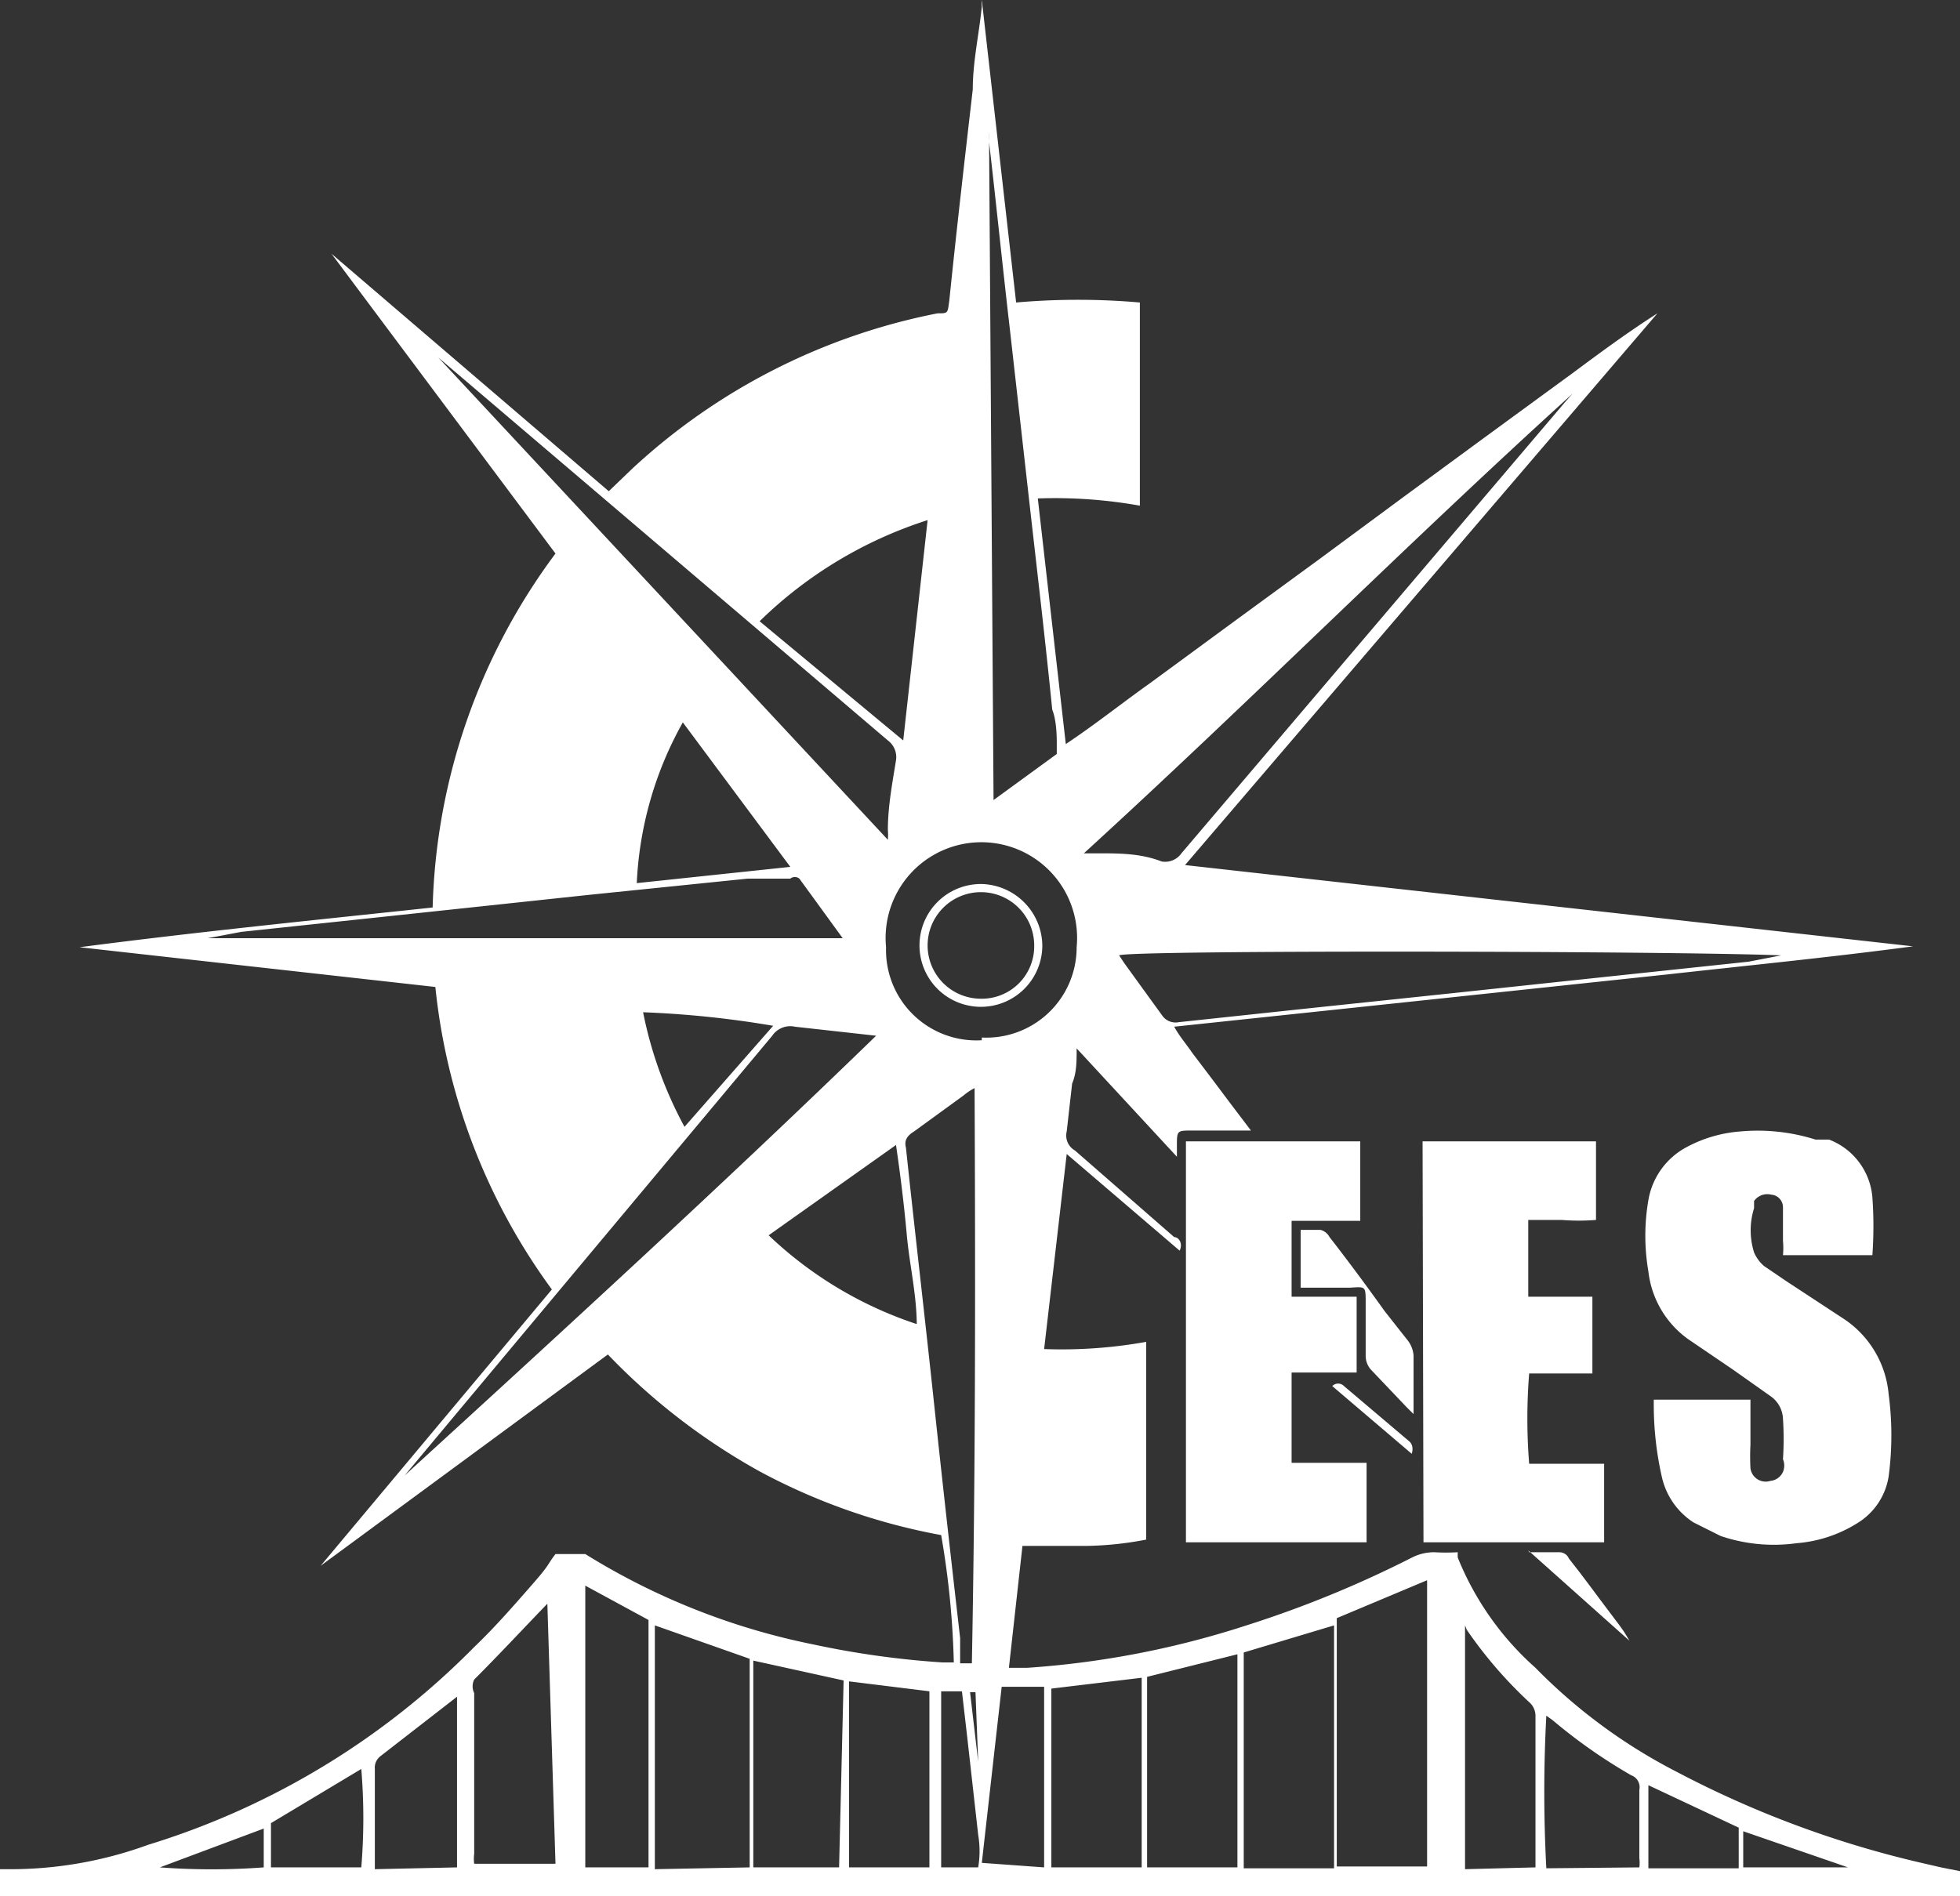 <svg xmlns="http://www.w3.org/2000/svg" viewBox="0 0 21.7 21"><rect x="0" y="0" width="21.7" height="21" fill="#333333" stroke="none"/><defs><style>.cls-1{fill:#fff;}</style></defs><title>society4</title><g id="Layer_2" data-name="Layer 2"><g id="Layer_1-2" data-name="Layer 1"><path class="cls-1" d="M6.73,15,3.55,17.34l2.56-3.06a6.84,6.84,0,0,1-1.29-3.35L.88,10.49c1.3-.17,2.6-.3,3.91-.44A6.86,6.86,0,0,1,6.15,6.13L3.67,2.81,6.74,5.44,7,5.19a6.92,6.92,0,0,1,3.38-1.72c.12,0,.11,0,.13-.14.08-.78.17-1.56.26-2.34,0-.31.07-.61.1-.92a.36.36,0,0,1,0-.07l.38,3.35a7.85,7.85,0,0,1,1.37,0V5.6a5.33,5.33,0,0,0-1.13-.08l.31,2.72c.33-.22.63-.46.94-.68l.94-.69.93-.68.92-.68.94-.69.93-.68c.31-.23.62-.46.95-.67L13.12,9.58l8.06.9c-.9.12-1.81.21-2.71.31l-2.73.29L13,11.37c.06.11.14.2.2.29l.22.29.21.28.22.29H13.2c-.17,0-.17,0-.17.17v.12h0l-1.11-1.2c0,.15,0,.27-.05.39l-.06.53a.19.19,0,0,0,.09.21L13,13.7c.05,0,.1.07.06.15l-1.25-1.07-.25,2.16a5.28,5.28,0,0,0,1.13-.08v2.19a3.71,3.71,0,0,1-.67.07h-.7l-.15,1.35h.2A10,10,0,0,0,13.8,18a12.13,12.13,0,0,0,1.83-.75.54.54,0,0,1,.25-.06,2.26,2.26,0,0,0,.26,0,.33.33,0,0,0,0,.06A3.26,3.26,0,0,0,17,18.47a6.06,6.06,0,0,0,1.56,1.15,11.25,11.25,0,0,0,2.67,1l.26.06.25.05V21C21.6,21,.13,21,0,21V20.7H.06a4.45,4.45,0,0,0,1.58-.27,8.62,8.62,0,0,0,3.61-2.19c.23-.22.43-.45.64-.69s.16-.21.26-.34h.23l.1,0a7.62,7.62,0,0,0,2.52,1,9.84,9.84,0,0,0,1.43.2h.13A9.52,9.52,0,0,0,10.42,17a6.84,6.84,0,0,1-2-.7A7.07,7.07,0,0,1,6.73,15Zm8.07,2.92v2.75h1s0,0,0,0V17.5h0ZM11,8.86h0l.7-.51s0-.07,0-.12,0-.25-.05-.37c-.07-.7-.15-1.39-.23-2.09l-.24-2.13c-.08-.69-.15-1.38-.23-2.07a1,1,0,0,0,0-.11ZM12,9.45l.16,0c.23,0,.47,0,.7.09a.22.22,0,0,0,.22-.09l4.25-5,.08-.09C15.6,6,13.85,7.76,12,9.45ZM4.76,3.86h0L9.83,9.3a.65.65,0,0,0,0-.11c0-.26.05-.52.09-.77a.23.23,0,0,0-.09-.22l-5-4.26ZM4.48,16.34l0,0C6.23,14.74,8,13.12,9.7,11.47l-.9-.1a.24.24,0,0,0-.25.1L5.14,15.55Zm15.24-5.76c-1.25-.05-7.23-.06-7.33,0l.06.09.42.58a.18.18,0,0,0,.18.07l1.5-.16L16.07,11l1.5-.16,1.79-.19Zm-8.93,1.47a.62.62,0,0,0-.12.08l-.55.4c-.08.05-.11.1-.09.18a.11.11,0,0,1,0,0c.1.94.21,1.88.31,2.82s.19,1.74.29,2.61l0,.28h.13C10.8,16.33,10.8,14.2,10.79,12.05ZM8.3,20.68V18.37L7.25,18c0,.31,0,2.61,0,2.7Zm-6-10.29v0h.09l4.88,0H9.33v0l-.48-.66a.08.08,0,0,0-.1,0l-.47,0-1.76.18-1.78.19-2.07.22ZM13.77,18.3v2.39h1V18Zm-7.71-.54,0,0c-.27.28-.54.57-.81.84a.17.17,0,0,0,0,.15v1.78a.41.41,0,0,0,0,.11h.9ZM8.41,6.88,10,8.2l.27-2.44A4.71,4.71,0,0,0,8.41,6.88Zm5.29,13.8V18.32l-1,.25c0,.7,0,1.41,0,2.11ZM9.34,18.61l-1-.22c0,.14,0,2.2,0,2.29h.95ZM7.18,20.68V17.94l-.7-.38v3.12Zm4.46-2v2h1v-2.1l-1,.12Zm-.77-7.19a1,1,0,0,0,1.05-1,1.06,1.06,0,1,0-2.11,0A1,1,0,0,0,10.87,11.52ZM17,20.68s0-.07,0-.1V19a.2.2,0,0,0-.07-.15,4.78,4.78,0,0,1-.69-.8L16.22,18c0,.22,0,2.61,0,2.7Zm-6.71,0V18.73l-.89-.11c0,.17,0,2,0,2.06Zm-.14-6c0-.34-.08-.67-.11-1s-.07-.66-.12-1l-1.41,1A4.35,4.35,0,0,0,10.17,14.67ZM7.56,8a4,4,0,0,0-.51,1.78l1.7-.18ZM5.06,20.68c0-.14,0-1.8,0-1.89l0,0-.85.66a.16.16,0,0,0-.06.14v1s0,.07,0,.11Zm13.09,0a.38.38,0,0,0,0-.1v-.76a.14.14,0,0,0-.09-.16,5.9,5.9,0,0,1-.87-.61L17.12,19a15.87,15.87,0,0,0,0,1.69Zm-6.59,0v-2l-.47,0-.22,1.95Zm-4-8.18,1-1.14a11,11,0,0,0-1.44-.15A4.48,4.48,0,0,0,7.59,12.5ZM3,20.68H4a6.61,6.61,0,0,0,0-1.09l-1,.6Zm7.83,0a1.08,1.08,0,0,0,0-.36l-.12-1.07-.06-.52h-.23c0,.16,0,1.86,0,1.95Zm7.42-.91c0,.31,0,.61,0,.92h1v-.45Zm-16.48.91a7.74,7.74,0,0,0,1.15,0v-.43Zm17.53,0h1.16l-1.16-.4ZM10.8,18.74h-.06l0,0,.09.77h0Z"/><path class="cls-1" d="M18.31,15.5h1.07V16a2.46,2.46,0,0,0,0,.26.17.17,0,0,0,.22.14.17.17,0,0,0,.14-.1.18.18,0,0,0,0-.14,3.39,3.39,0,0,0,0-.45.32.32,0,0,0-.14-.25l-.41-.29-.5-.34a1.07,1.07,0,0,1-.44-.75,2.32,2.32,0,0,1,0-.79.82.82,0,0,1,.43-.59,1.49,1.49,0,0,1,.59-.17,2.12,2.12,0,0,1,.83.09l.15,0a.75.75,0,0,1,.48.64,4.5,4.5,0,0,1,0,.64H19.74a.85.85,0,0,0,0-.16c0-.12,0-.25,0-.37a.14.14,0,0,0-.13-.14.18.18,0,0,0-.19.07s0,.05,0,.08a.82.82,0,0,0,0,.49.42.42,0,0,0,.11.15l.25.17.64.42a1.12,1.12,0,0,1,.49.83,3.46,3.46,0,0,1,0,.91.74.74,0,0,1-.35.52,1.48,1.48,0,0,1-.67.22,1.83,1.83,0,0,1-.84-.08l-.3-.15a.81.81,0,0,1-.35-.5A3.61,3.61,0,0,1,18.31,15.5Z"/><path class="cls-1" d="M15.75,12.64h1.92v.87a2.38,2.38,0,0,1-.38,0h-.37v.85h.71v.85h-.7a6.31,6.31,0,0,0,0,1h.83v.87c-.09,0-1.88,0-2,0Z"/><path class="cls-1" d="M15.06,12.64v.88H14.3c0,.28,0,.55,0,.84.24,0,.48,0,.72,0v.84H14.3v1h.83v.88h-2V12.64Z"/><path class="cls-1" d="M14.4,13.62h.22a.16.16,0,0,1,.1.08c.21.27.41.54.61.82l.26.33a.31.31,0,0,1,.06.16c0,.19,0,.38,0,.57v.08l-.08-.08-.39-.41a.23.23,0,0,1-.06-.16c0-.19,0-.39,0-.58s0-.18-.17-.17H14.4Z"/><path class="cls-1" d="M16.93,17.19h.34s.07,0,.1.07c.16.2.31.41.47.62s.14.19.2.29l-1.12-1Z"/><path class="cls-1" d="M15.63,16.1l-.88-.75a.09.09,0,0,1,.13,0l.72.61S15.66,16,15.63,16.1Z"/><path class="cls-1" d="M10.87,9.79a.69.69,0,0,1,.67.68.68.68,0,1,1-.67-.68Zm.58.68a.59.59,0,1,0-.59.59A.58.58,0,0,0,11.45,10.47Z"/></g></g></svg>